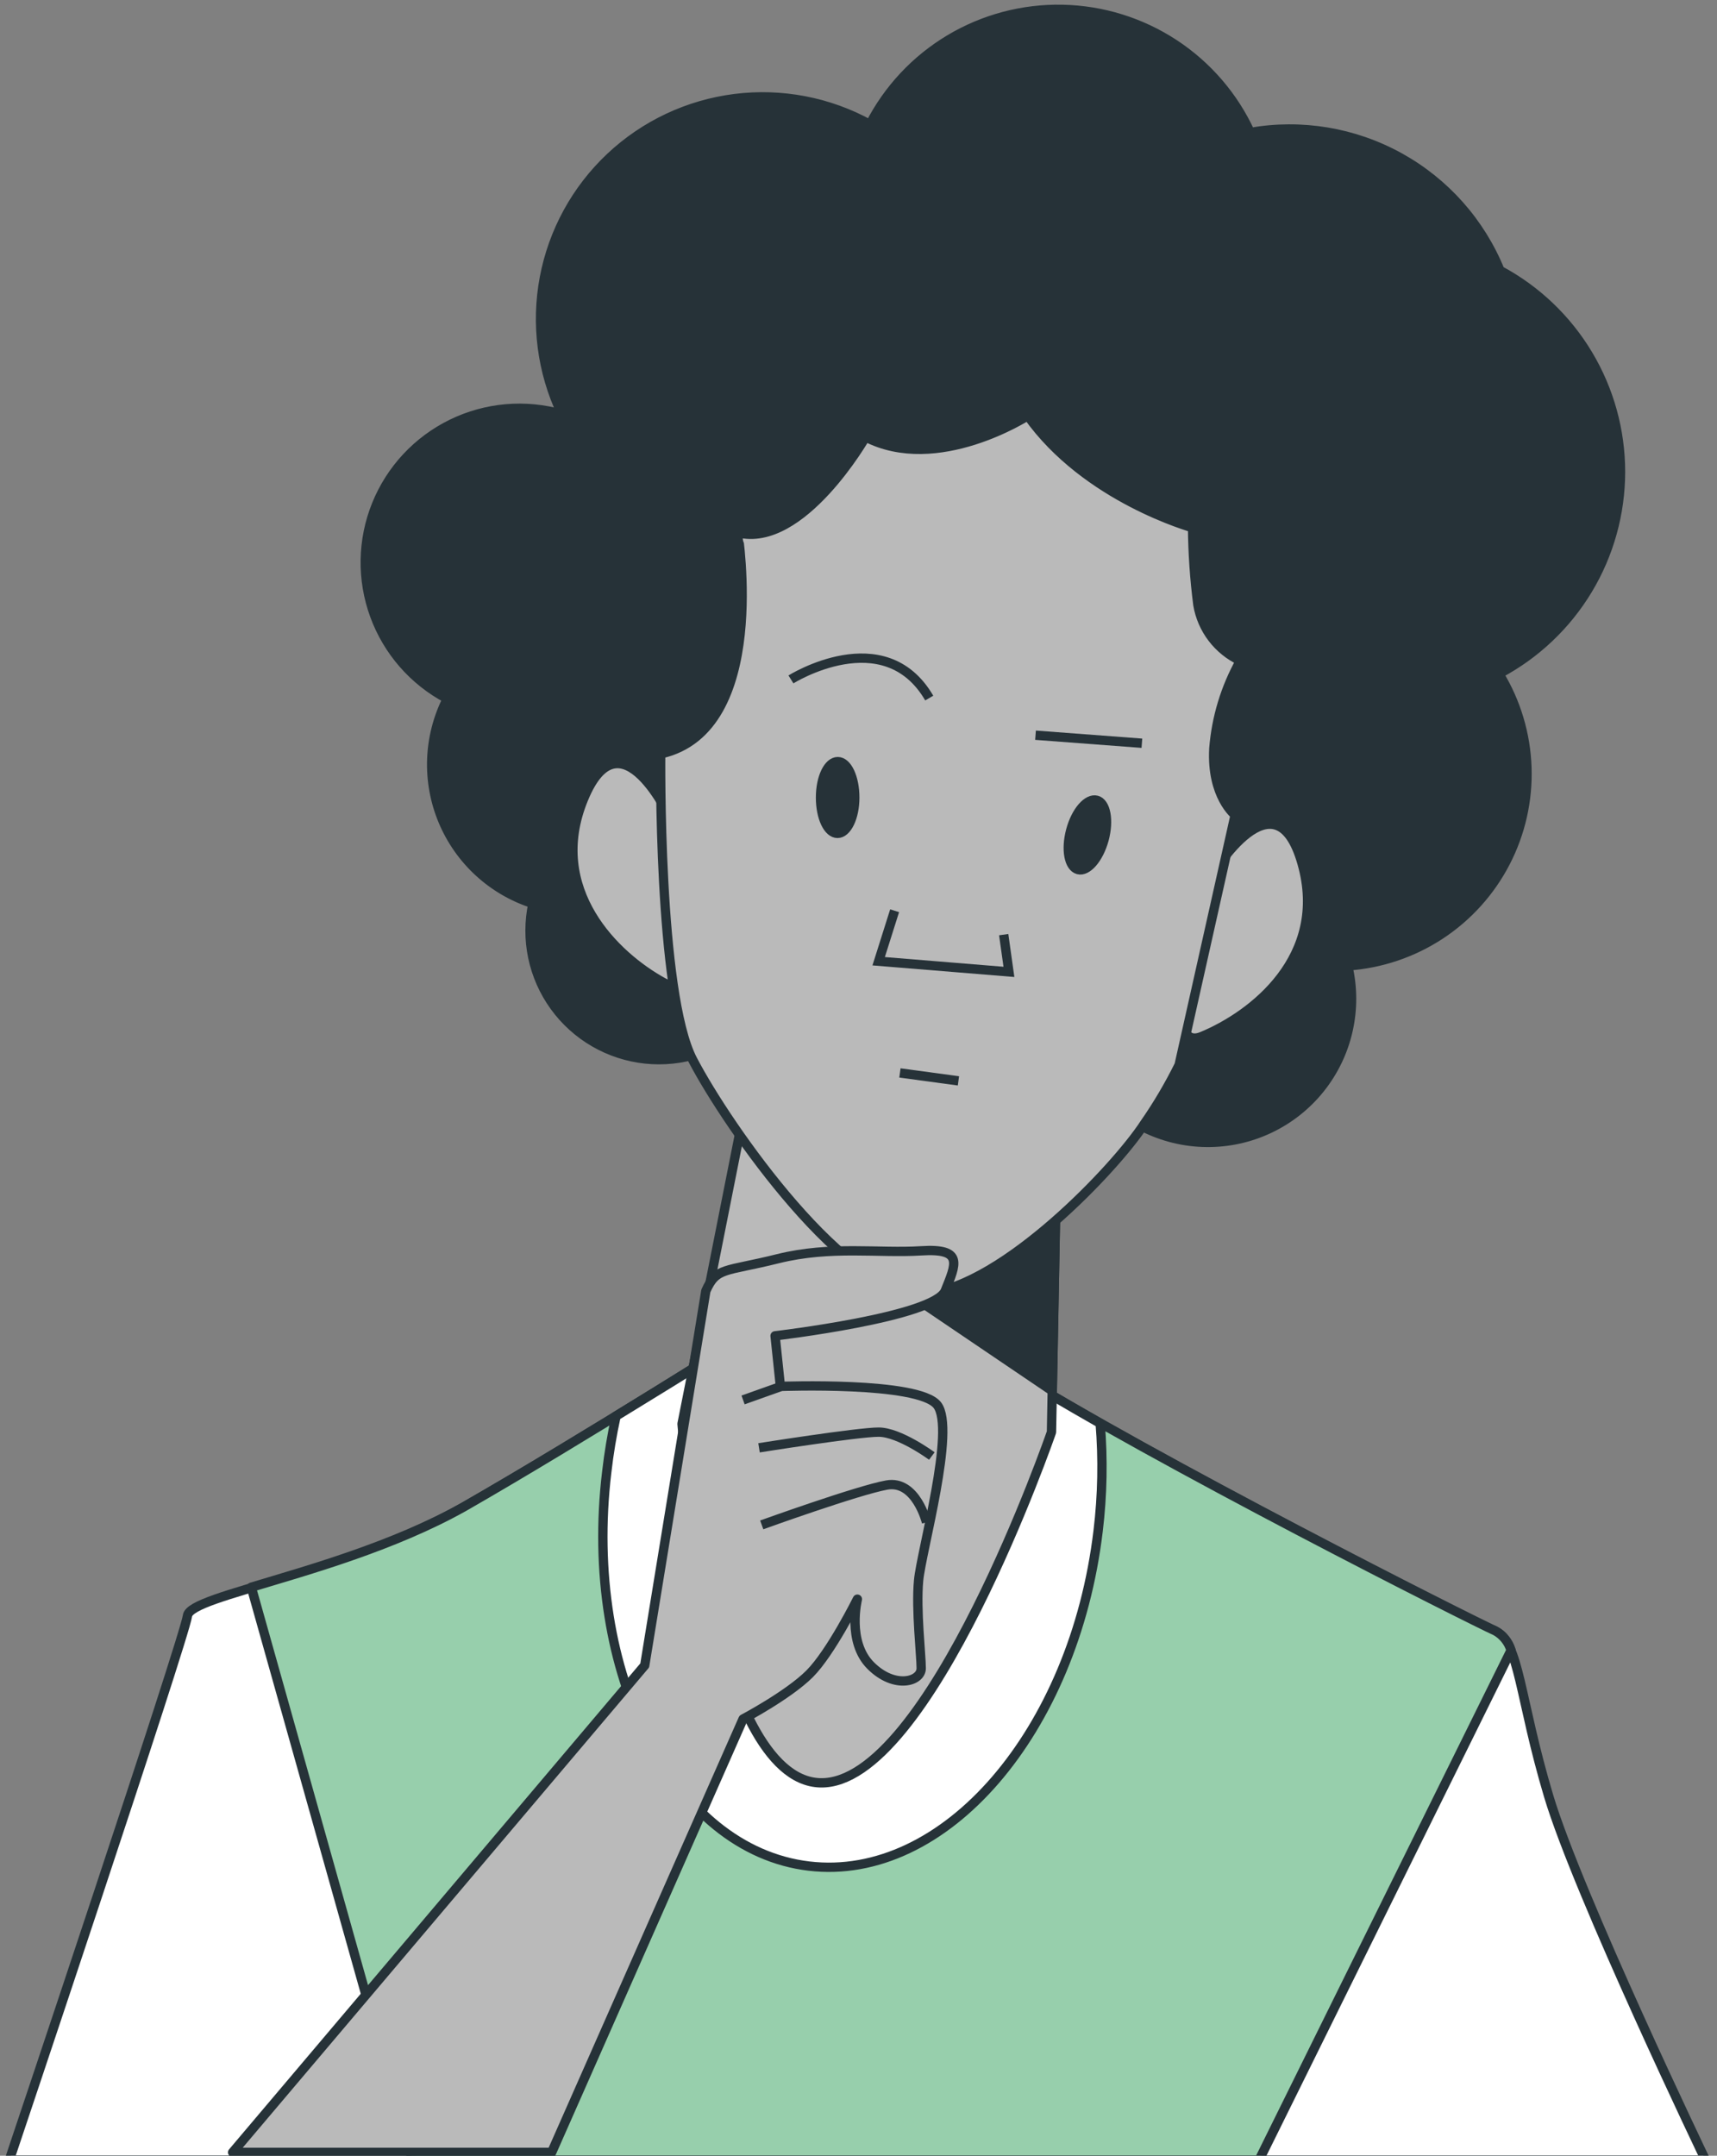 <svg width="184" height="231" viewBox="0 0 184 231" fill="none" xmlns="http://www.w3.org/2000/svg">
<rect x="0" y="0" width="184" height="231" fill="#808080" stroke="none"/>
<path d="M80.77 142.603C80.77 142.603 62.25 154.283 49.72 161.463C37.19 168.643 20.37 170.863 20.09 173.143C19.81 175.423 1 231.463 1 231.463H182.77C182.77 231.463 169.1 202.963 165.96 192.463C162.82 181.963 162.83 175.943 160.26 174.803C157.69 173.663 123.79 156.563 107.84 146.593L80.77 142.603Z" fill="white" stroke="#263238" stroke-miterlimit="10"/>
<path d="M26.93 170.083L44.19 231.463H134.93L161.93 176.843C161.667 175.958 161.067 175.211 160.26 174.763C157.7 173.623 123.79 156.523 107.84 146.553L80.77 142.553C80.77 142.553 62.25 154.283 49.72 161.463C42.15 165.713 33.03 168.243 26.93 170.083Z" fill="#97CFAC" stroke="#263238" stroke-linecap="round" stroke-linejoin="round"/>
<path d="M80.77 142.603C80.77 142.603 74.08 146.823 66.02 151.743C65.585 153.724 65.251 155.727 65.02 157.743C62.44 179.323 72.14 198.223 86.68 199.963C101.22 201.703 115.1 185.623 117.68 164.043C118.141 160.22 118.214 156.36 117.9 152.523C114.18 150.403 110.74 148.393 107.9 146.603L80.77 142.603Z" fill="white" stroke="#263238" stroke-miterlimit="10"/>
<path d="M79.93 118.103L73.09 152.573C73.09 152.573 76.22 190.753 87.91 191.043C99.6 191.333 112.68 153.463 112.68 153.463L113.25 123.263L79.93 118.103Z" fill="#BABABA" stroke="#263238" stroke-linecap="round" stroke-linejoin="round"/>
<path d="M113.24 123.693L105.81 126.313L89.88 133.553L112.77 149.053L113.24 123.693Z" fill="#263238" stroke="#263238" stroke-miterlimit="10"/>
<path d="M173.66 50.573C173.66 46.142 172.458 41.794 170.183 37.993C167.908 34.191 164.644 31.077 160.74 28.983C158.643 23.829 154.843 19.55 149.973 16.859C145.104 14.168 139.459 13.227 133.98 14.193C132.204 10.328 129.376 7.042 125.82 4.71C122.264 2.378 118.123 1.094 113.871 1.005C109.619 0.916 105.428 2.026 101.778 4.208C98.128 6.39 95.165 9.556 93.23 13.343C88.82 10.908 83.751 9.935 78.753 10.565C73.755 11.194 69.086 13.393 65.417 16.845C61.748 20.297 59.27 24.823 58.337 29.774C57.405 34.724 58.068 39.843 60.23 44.393C56.302 43.263 52.095 43.629 48.422 45.42C44.748 47.211 41.869 50.3 40.341 54.091C38.812 57.881 38.743 62.104 40.147 65.942C41.55 69.781 44.327 72.962 47.94 74.873C46.921 76.891 46.351 79.106 46.27 81.365C46.189 83.624 46.598 85.874 47.469 87.96C48.341 90.046 49.654 91.918 51.318 93.448C52.982 94.978 54.958 96.129 57.11 96.823C56.702 98.718 56.697 100.678 57.095 102.575C57.494 104.473 58.287 106.265 59.424 107.836C60.561 109.406 62.015 110.72 63.693 111.692C65.37 112.664 67.234 113.272 69.162 113.476C71.09 113.681 73.039 113.478 74.883 112.879C76.728 112.281 78.425 111.302 79.866 110.005C81.307 108.708 82.459 107.122 83.247 105.35C84.035 103.579 84.441 101.662 84.44 99.723C84.44 96.203 83.091 92.817 80.67 90.263L83.87 62.543L118.63 65.393L114.55 103.173C113.965 105.433 113.902 107.798 114.366 110.086C114.83 112.375 115.809 114.528 117.228 116.382C118.647 118.236 120.47 119.743 122.558 120.789C124.646 121.835 126.944 122.391 129.279 122.417C131.614 122.443 133.924 121.937 136.035 120.938C138.146 119.939 140.001 118.472 141.461 116.65C142.921 114.827 143.947 112.696 144.461 110.419C144.976 108.141 144.965 105.776 144.43 103.503C147.963 103.261 151.374 102.113 154.335 100.17C157.295 98.227 159.705 95.554 161.333 92.409C162.961 89.264 163.751 85.753 163.628 82.214C163.505 78.675 162.472 75.227 160.63 72.203C164.56 70.119 167.849 67.005 170.145 63.195C172.44 59.384 173.655 55.021 173.66 50.573Z" fill="#263238" stroke="#263238" stroke-miterlimit="10"/>
<path d="M71.93 87.903C71.93 87.903 66.52 75.903 62.53 85.623C58.54 95.343 65.93 102.463 71.09 105.283C76.25 108.103 71.93 87.903 71.93 87.903Z" fill="#BABABA" stroke="#263238" stroke-linecap="round" stroke-linejoin="round"/>
<path d="M129.93 93.703C129.93 93.703 136.66 82.433 139.53 92.503C142.4 102.573 134.22 108.823 128.8 111.063C123.38 113.303 129.93 93.703 129.93 93.703Z" fill="#BABABA" stroke="#263238" stroke-linecap="round" stroke-linejoin="round"/>
<path d="M70.8 80.783C70.8 80.783 70.52 106.423 74.22 113.543C77.92 120.663 91.03 139.463 99.29 138.613C107.55 137.763 119.52 125.223 122.66 120.383C124.048 118.388 125.285 116.292 126.36 114.113L132.36 87.333C132.36 87.333 129.8 85.333 130.08 80.213C130.343 76.908 131.315 73.698 132.93 70.803C131.741 70.246 130.706 69.409 129.912 68.364C129.117 67.319 128.588 66.097 128.37 64.803C128.018 62.063 127.828 59.305 127.8 56.543C127.8 56.543 116.41 53.403 110.14 44.543C110.14 44.543 100.45 50.813 92.76 46.823C92.76 46.823 85.92 58.823 79.08 57.083C79.06 57.133 82.48 78.213 70.8 80.783Z" fill="#BABABA" stroke="#263238" stroke-linecap="round" stroke-linejoin="round"/>
<path d="M84.76 72.803C84.76 72.803 94.76 66.533 99.58 74.803" stroke="#263238" stroke-miterlimit="10"/>
<path d="M110.97 78.783L122.37 79.643" stroke="#263238" stroke-miterlimit="10"/>
<path d="M91.6 85.463C91.6 87.583 90.77 89.303 89.75 89.303C88.73 89.303 87.93 87.603 87.93 85.463C87.93 83.323 88.75 81.613 89.78 81.613C90.81 81.613 91.6 83.353 91.6 85.463Z" fill="#263238" stroke="#263238" stroke-miterlimit="10"/>
<path d="M118.32 89.953C117.76 92.003 116.52 93.453 115.53 93.183C114.54 92.913 114.19 91.043 114.74 88.983C115.29 86.923 116.54 85.493 117.53 85.753C118.52 86.013 118.87 87.903 118.32 89.953Z" fill="#263238" stroke="#263238" stroke-miterlimit="10"/>
<path d="M95.87 97.593L94.16 103.003L108.12 104.143L107.56 100.153" stroke="#263238" stroke-miterlimit="10"/>
<path d="M96.44 114.973L102.71 115.823" stroke="#263238" stroke-miterlimit="10"/>
<path d="M75.64 138.333L69.09 178.463L24.93 230.643H59.12L79.63 184.203C79.63 184.203 84.48 181.643 86.76 179.363C89.04 177.083 91.88 171.363 91.88 171.363C91.88 171.363 90.74 175.923 93.31 178.483C95.88 181.043 98.72 180.193 98.72 178.773C98.72 177.353 98.15 172.503 98.44 169.363C98.73 166.223 102.44 153.123 100.44 150.563C98.44 148.003 83.63 148.563 83.63 148.563L83.06 143.143C83.06 143.143 100.16 141.143 101.3 138.303C102.44 135.463 103.3 133.743 98.73 134.033C94.16 134.323 89.05 133.463 83.35 134.883C77.65 136.303 76.78 135.763 75.64 138.333Z" fill="#BABABA" stroke="#263238" stroke-linecap="round" stroke-linejoin="round"/>
<path d="M81.34 155.143C81.34 155.143 91.93 153.463 94.16 153.463C96.39 153.463 99.86 156.023 99.86 156.023" stroke="#263238" stroke-miterlimit="10"/>
<path d="M81.63 163.403C81.63 163.403 91.88 159.703 95.02 159.133C98.16 158.563 99.29 163.133 99.29 163.133" stroke="#263238" stroke-miterlimit="10"/>
<path d="M83.62 148.593L79.63 150.013" stroke="#263238" stroke-miterlimit="10"/>
</svg>
